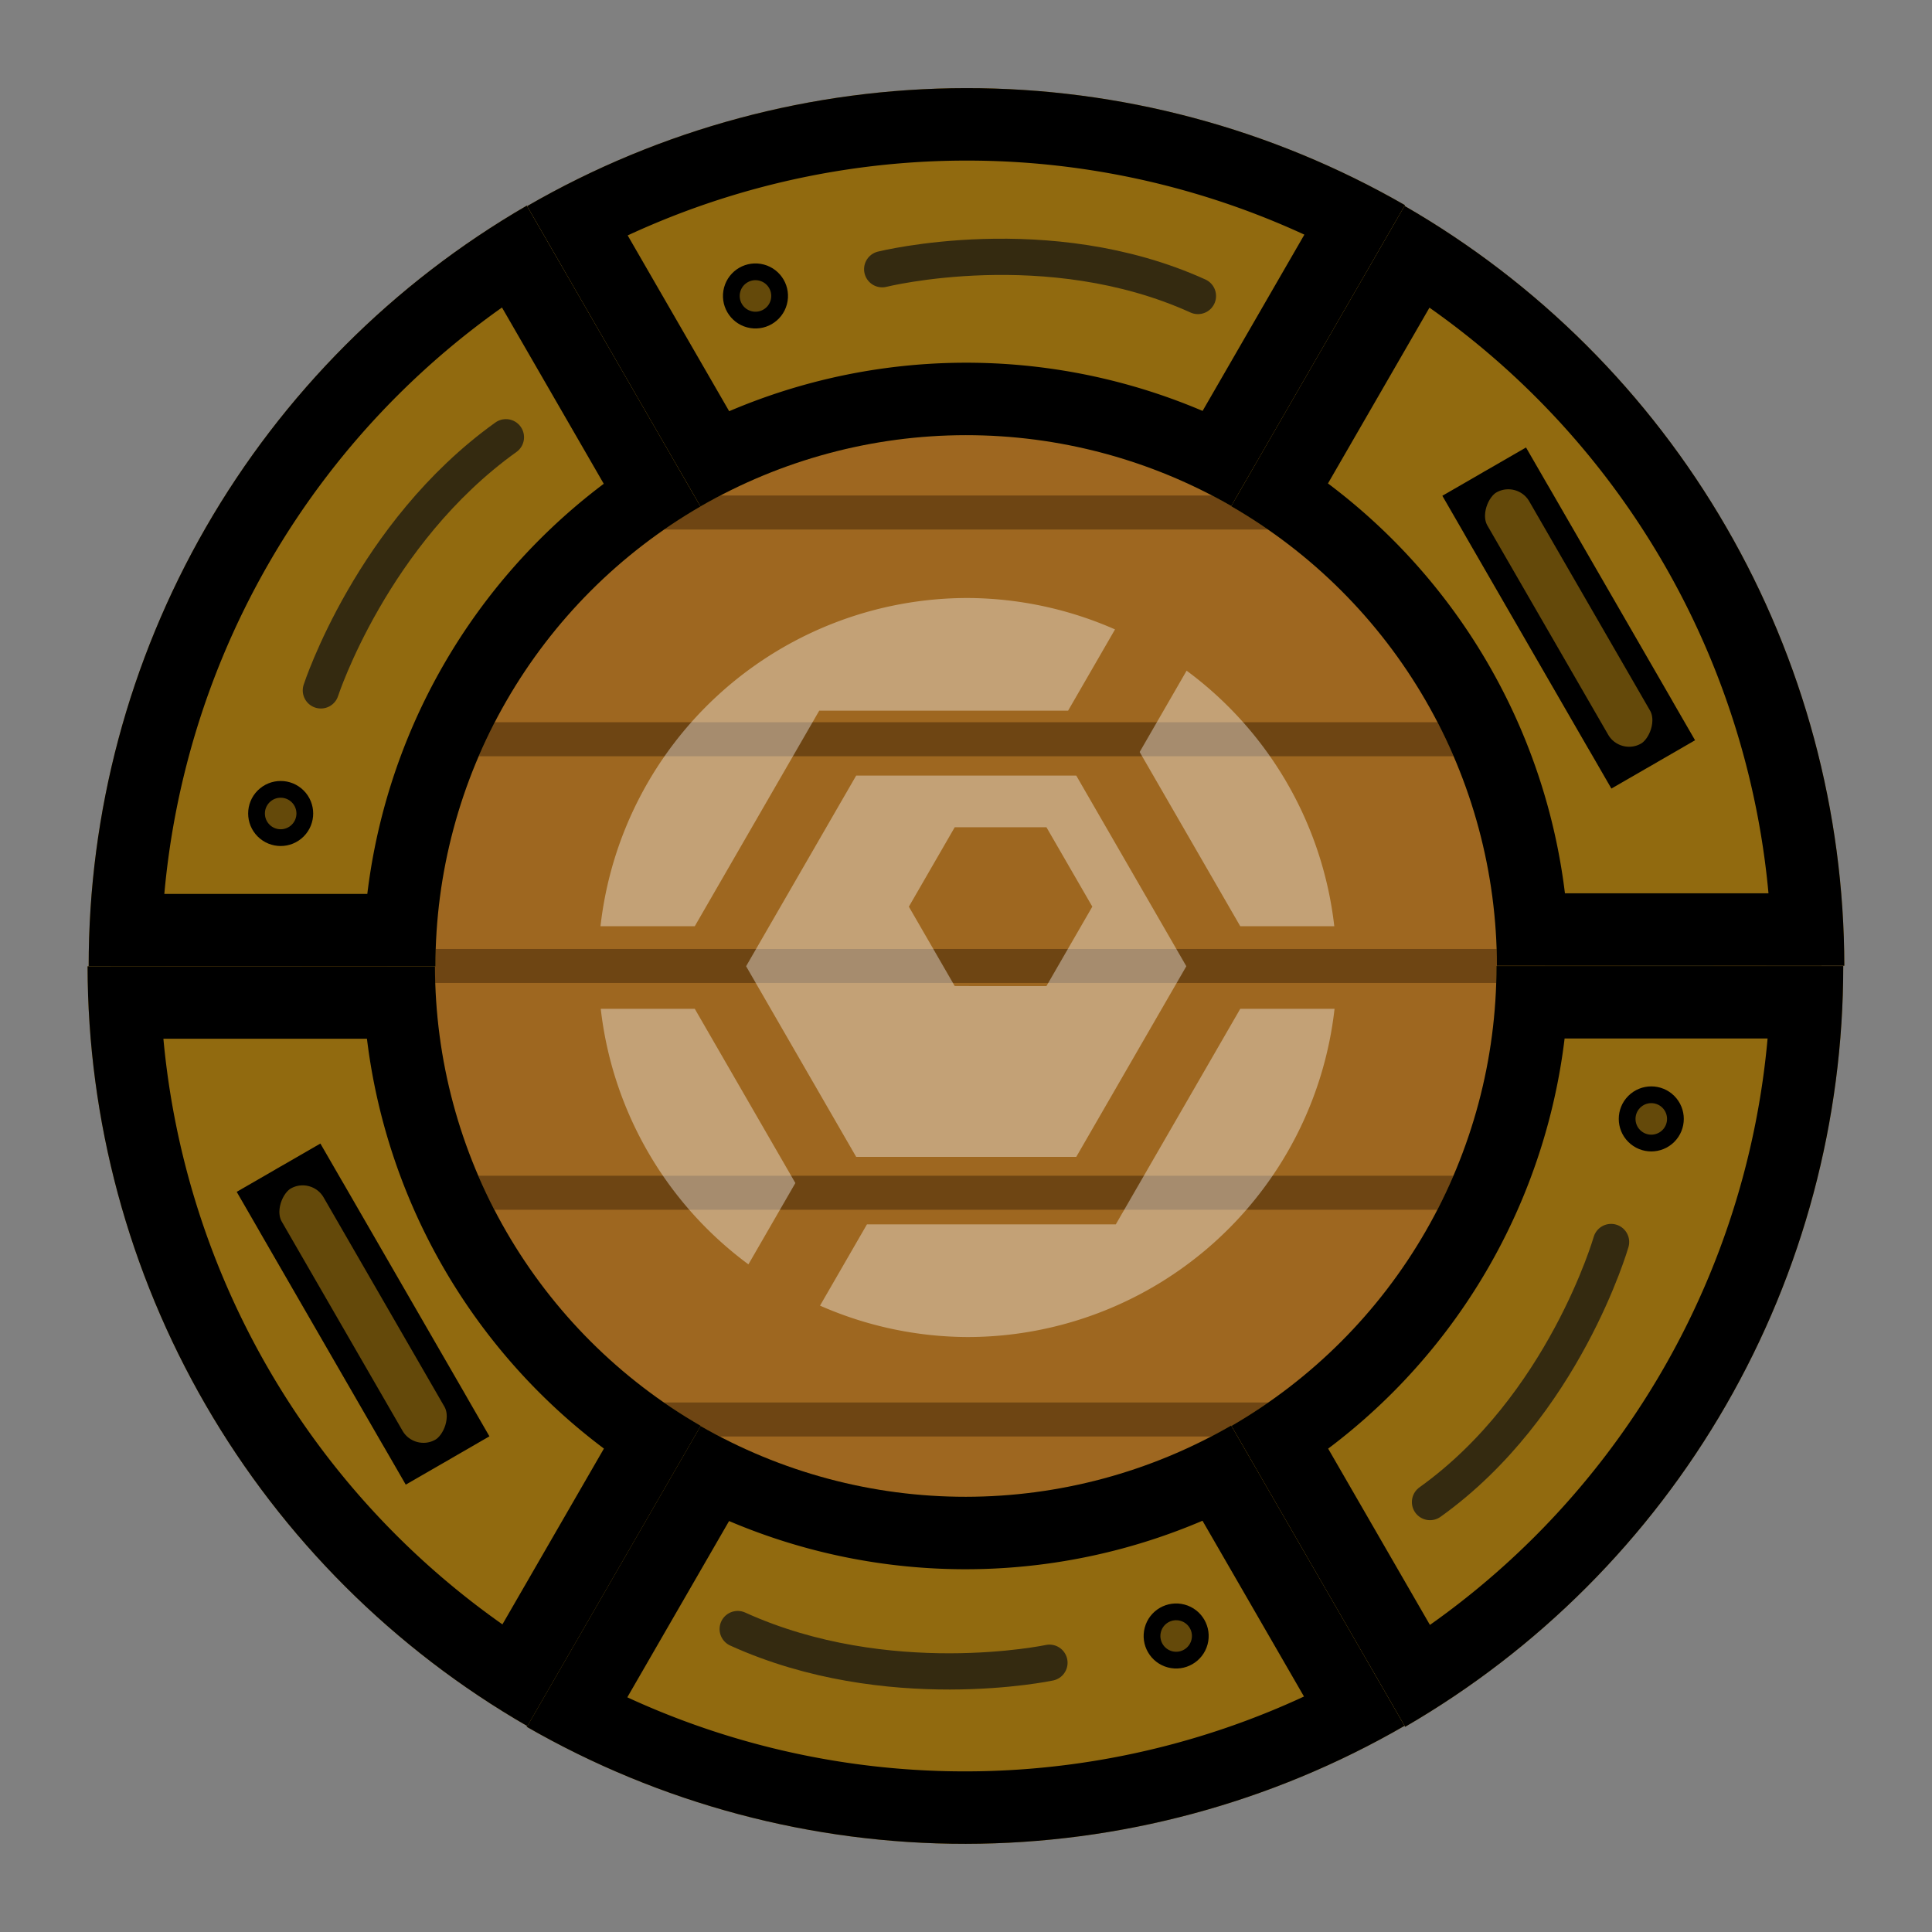 <?xml version="1.0" encoding="UTF-8" standalone="no"?>
<svg
   xmlns:dc="http://purl.org/dc/elements/1.1/"
   xmlns:cc="http://creativecommons.org/ns#"
   xmlns:rdf="http://www.w3.org/1999/02/22-rdf-syntax-ns#"
   xmlns:svg="http://www.w3.org/2000/svg"
   xmlns="http://www.w3.org/2000/svg"
   xmlns:sodipodi="http://sodipodi.sourceforge.net/DTD/sodipodi-0.dtd"
   xmlns:inkscape="http://www.inkscape.org/namespaces/inkscape"
   width="160"
   height="160"
   viewBox="0 0 42.333 42.333"
   version="1.1"
   id="svg108"
   sodipodi:docname="map-class-shell-02b.svg"
   inkscape:version="0.92.2 (5c3e80d, 2017-08-06)">
  <rect x="0" y="0" width="42.333" height="42.333" fill="#808080" stroke="none"/>
  <sodipodi:namedview
     pagecolor="#ffffff"
     bordercolor="#666666"
     borderopacity="1"
     objecttolerance="10"
     gridtolerance="10"
     guidetolerance="10"
     inkscape:pageopacity="0"
     inkscape:pageshadow="2"
     inkscape:window-width="1920"
     inkscape:window-height="1017"
     id="namedview110"
     showgrid="true"
     inkscape:zoom="2.8284271"
     inkscape:cx="1.2268981"
     inkscape:cy="130.84929"
     inkscape:window-x="1912"
     inkscape:window-y="-8"
     inkscape:window-maximized="1"
     inkscape:current-layer="svg108"
     inkscape:object-paths="true"
     inkscape:snap-intersection-paths="true"
     inkscape:snap-smooth-nodes="true"
     inkscape:snap-midpoints="true">
    <inkscape:grid
       type="xygrid"
       id="grid1172"
       empspacing="4"
       spacingy="1.058"
       spacingx="1.058" />
  </sodipodi:namedview>
  <defs
     id="defs26">
    <clipPath
       id="h-7">
      <path
         style="fill:#2b2b2b;stroke-width:3.757;stroke-linecap:round;stroke-miterlimit:10"
         inkscape:connector-curvature="0"
         stroke-miterlimit="10"
         d="M 17.462,3.704 H 24.87 V 5.821 H 17.462 Z"
         id="path23-8" />
    </clipPath>
    <clipPath
       clipPathUnits="userSpaceOnUse"
       id="clipPath1343">
      <path
         style="fill:#454111;fill-opacity:0.631;stroke:none;stroke-width:2.265;stroke-linecap:butt;stroke-linejoin:round;stroke-miterlimit:4;stroke-dasharray:none;stroke-opacity:1;paint-order:normal"
         d="M 21.148,1.93 A 19.248,19.248 0 0 0 4.499,11.566 l 6.58,3.799 A 11.637,11.637 0 0 1 21.148,9.542 Z"
         id="path1345"
         inkscape:connector-curvature="0" />
    </clipPath>
  </defs>
  <g
     id="g1407"
     transform="rotate(90,21.166,21.166)">
    <path
       style="fill:#272727;fill-opacity:1;stroke:none;stroke-width:1.968;stroke-opacity:1"
       inkscape:connector-curvature="0"
       id="path1403"
       d="m 15.928,38.538 c 2.063,1.835 8.413,1.835 10.477,10e-7 l -10e-7,-1.497 H 15.928 Z"
       clip-path="none"
       sodipodi:nodetypes="ccccc" />
    <path
       sodipodi:nodetypes="ccccc"
       clip-path="none"
       d="m 26.405,3.795 c -2.063,-1.835 -8.413,-1.835 -10.477,-3e-7 l 10e-7,1.497 10.477,3e-7 z"
       id="path1405"
       inkscape:connector-curvature="0"
       style="fill:#272727;fill-opacity:1;stroke:none;stroke-width:1.968;stroke-opacity:1" />
  </g>
  <g
     id="g1401"
     style="fill:#272727;fill-opacity:1">
    <path
       sodipodi:nodetypes="ccccc"
       clip-path="none"
       d="m 15.928,38.538 c 2.063,1.835 8.413,1.835 10.477,10e-7 l -10e-7,-1.497 H 15.928 Z"
       id="path1397"
       inkscape:connector-curvature="0"
       style="fill:#272727;fill-opacity:1;stroke:none;stroke-width:1.968;stroke-opacity:1" />
    <path
       style="fill:#272727;fill-opacity:1;stroke:none;stroke-width:1.968;stroke-opacity:1"
       inkscape:connector-curvature="0"
       id="path1393"
       d="m 26.405,3.795 c -2.063,-1.835 -8.413,-1.835 -10.477,-3e-7 l 10e-7,1.497 10.477,3e-7 z"
       clip-path="none"
       sodipodi:nodetypes="ccccc" />
  </g>
  <circle
     id="circle2"
     transform="rotate(-90)"
     r="16.414"
     cy="21.167"
     cx="-21.166"
     style="fill:none;stroke:#563a1e;stroke-width:2.251;stroke-opacity:1" />
  <circle
     id="circle4"
     transform="rotate(-90)"
     r="15.435"
     cy="21.167"
     cx="-21.166"
     style="fill:#9e6720;fill-opacity:1;stroke:#2c3740;stroke-width:1.862;stroke-opacity:1" />
  <path
     id="path6"
     d="m 7.255,21.166 h 27.823 M 8.249,16.198 H 34.084 M 11.23,11.23 H 31.103 M 8.249,26.135 h 25.834 m -22.853,4.968 h 19.872"
     inkscape:connector-curvature="0"
     style="fill:none;stroke:#291500;stroke-width:0.745;stroke-opacity:0.414" />
  <circle
     id="circle8"
     transform="rotate(-90)"
     r="13.615"
     cy="21.167"
     cx="-21.166"
     style="fill:none;stroke:#462300;stroke-width:1.867;stroke-opacity:1" />
  <g
     id="g1395-3"
     style="fill:#ffffff;fill-opacity:0.384"
     transform="matrix(0.854,0,0,0.854,3.095,3.095)">
    <path
       inkscape:connector-curvature="0"
       id="path1065-7"
       transform="scale(0.265)"
       d="M 80,44.223 A 35.778,35.778 0 0 0 44.465,76 H 53.594 L 65.643,55.131 H 89.738 L 94.281,47.264 A 35.778,35.778 0 0 0 80,44.223 Z m 21.213,7.037 -4.545,7.873 L 106.406,76 h 9.104 A 35.778,35.778 0 0 0 101.213,51.26 Z M 44.49,84 a 35.778,35.778 0 0 0 14.297,24.74 L 63.332,100.867 53.594,84 Z m 61.916,0 -12.049,20.869 H 70.262 l -4.543,7.867 A 35.778,35.778 0 0 0 80,115.777 35.778,35.778 0 0 0 115.535,84 Z"
       style="fill:#ffffff;fill-opacity:0.384;stroke:none;stroke-width:2.797;stroke-linecap:round;stroke-linejoin:round;stroke-miterlimit:4;stroke-dasharray:none;stroke-opacity:0.706;paint-order:normal" />
    <path
       inkscape:connector-curvature="0"
       id="path1083-3"
       d="m 23.99,16.276 -5.647,-1.9e-5 -2.824,4.891 2.824,4.891 5.647,1.9e-5 2.824,-4.891 z m -0.765,1.325 1.177,2.037 -1.177,2.038 -2.353,-2.21e-4 -1.177,-2.037 1.177,-2.038 z"
       style="fill:#ffffff;fill-opacity:0.384;stroke:none;stroke-width:2.534;stroke-linecap:butt;stroke-linejoin:round;stroke-miterlimit:4;stroke-dasharray:none;stroke-opacity:1;paint-order:normal" />
  </g>
  <g
     style="stroke:none"
     id="g894"
     transform="matrix(1.251,0.722,-0.722,1.251,11.098,-16.411)" />
  <g
     id="g1307"
     transform="translate(-53.674,-107.708)">
    <g
       id="g1240"
       transform="rotate(60,-45.289,121.492)">
      <path
         inkscape:connector-curvature="0"
         id="path1234"
         d="M 21.148,1.93 A 19.248,19.248 0 0 0 4.499,11.566 l 6.58,3.799 A 11.637,11.637 0 0 1 21.148,9.542 Z"
         style="fill:#916a0f;fill-opacity:1;stroke:#000000;stroke-width:3.175;stroke-linecap:butt;stroke-linejoin:round;stroke-miterlimit:4;stroke-dasharray:none;stroke-opacity:1;paint-order:normal"
         clip-path="url(#clipPath1343)"
         transform="rotate(90,21.172,21.175)" />
      <circle
         style="fill:#64490a;fill-opacity:1;stroke:#000000;stroke-width:0.367;stroke-linecap:round"
         r="0.529"
         id="circle1236"
         cy="17.658"
         cx="27.961"
         transform="rotate(-15)" />
      <path
         style="fill:none;stroke:#0e1011;stroke-width:0.794;stroke-linecap:round;stroke-linejoin:miter;stroke-miterlimit:4;stroke-dasharray:none;stroke-opacity:0.706"
         d="m 33.474,11.931 c 0,0 2.6,2.694 2.951,6.285"
         id="path1238"
         inkscape:connector-curvature="0"
         sodipodi:nodetypes="cc" />
    </g>
    <g
       id="g1248"
       transform="rotate(180,47.991,75.021)">
      <path
         inkscape:connector-curvature="0"
         id="path1242"
         d="M 21.148,1.93 A 19.248,19.248 0 0 0 4.499,11.566 l 6.58,3.799 A 11.637,11.637 0 0 1 21.148,9.542 Z"
         style="fill:#916a0f;fill-opacity:1;stroke:#000000;stroke-width:3.175;stroke-linecap:butt;stroke-linejoin:round;stroke-miterlimit:4;stroke-dasharray:none;stroke-opacity:1;paint-order:normal"
         clip-path="url(#clipPath1343)"
         transform="rotate(30,21.166,21.166)" />
      <circle
         style="fill:#64490a;fill-opacity:1;stroke:#000000;stroke-width:0.367;stroke-linecap:round"
         r="0.529"
         id="circle1244"
         cy="17.652"
         cx="-1.986"
         transform="rotate(-75)" />
      <path
         style="fill:none;stroke:#0e1011;stroke-width:0.794;stroke-linecap:round;stroke-linejoin:miter;stroke-miterlimit:4;stroke-dasharray:none;stroke-opacity:0.706"
         d="m 19.313,5.901 c 0,0 3.546,-0.753 6.831,0.738"
         id="path1246"
         inkscape:connector-curvature="0"
         sodipodi:nodetypes="cc" />
    </g>
    <g
       transform="rotate(-60,141.277,28.522)"
       id="g1256">
      <path
         transform="rotate(30,21.166,21.166)"
         clip-path="url(#clipPath1343)"
         style="fill:#916a0f;fill-opacity:1;stroke:#000000;stroke-width:3.175;stroke-linecap:butt;stroke-linejoin:round;stroke-miterlimit:4;stroke-dasharray:none;stroke-opacity:1;paint-order:normal"
         d="M 21.148,1.93 A 19.248,19.248 0 0 0 4.499,11.566 l 6.58,3.799 A 11.637,11.637 0 0 1 21.148,9.542 Z"
         id="path1250"
         inkscape:connector-curvature="0" />
      <circle
         transform="rotate(-75)"
         cx="-1.986"
         cy="17.652"
         id="circle1252"
         r="0.529"
         style="fill:#64490a;fill-opacity:1;stroke:#000000;stroke-width:0.367;stroke-linecap:round" />
      <path
         sodipodi:nodetypes="cc"
         inkscape:connector-curvature="0"
         id="path1254"
         d="m 19.313,5.901 c 0,0 3.546,-0.753 6.831,0.738"
         style="fill:none;stroke:#0e1011;stroke-width:0.794;stroke-linecap:round;stroke-linejoin:miter;stroke-miterlimit:4;stroke-dasharray:none;stroke-opacity:0.706" />
    </g>
    <g
       id="g1264"
       transform="rotate(-60,141.293,28.535)">
      <path
         inkscape:connector-curvature="0"
         id="path1258"
         d="M 21.148,1.93 A 19.248,19.248 0 0 0 4.499,11.566 l 6.58,3.799 A 11.637,11.637 0 0 1 21.148,9.542 Z"
         style="fill:#916a0f;fill-opacity:1;stroke:#000000;stroke-width:3.175;stroke-linecap:butt;stroke-linejoin:round;stroke-miterlimit:4;stroke-dasharray:none;stroke-opacity:1;paint-order:normal"
         clip-path="url(#clipPath1343)"
         transform="rotate(90,21.172,21.175)" />
      <circle
         style="fill:#64490a;fill-opacity:1;stroke:#000000;stroke-width:0.367;stroke-linecap:round"
         r="0.529"
         id="circle1260"
         cy="17.658"
         cx="27.961"
         transform="rotate(-15)" />
      <path
         style="fill:none;stroke:#0e1011;stroke-width:0.794;stroke-linecap:round;stroke-linejoin:miter;stroke-miterlimit:4;stroke-dasharray:none;stroke-opacity:0.707"
         d="m 33.474,11.931 c 0,0 2.6,2.694 2.951,6.285"
         id="path1262"
         inkscape:connector-curvature="0"
         sodipodi:nodetypes="cc" />
    </g>
    <g
       id="g1281"
       transform="rotate(60,-45.242,121.522)">
      <g
         id="g1273">
        <g
           transform="translate(0.016,0.036)"
           id="g1268">
          <path
             inkscape:connector-curvature="0"
             id="path1266"
             d="M 21.148,1.93 A 19.248,19.248 0 0 0 4.499,11.566 l 6.58,3.799 A 11.637,11.637 0 0 1 21.148,9.542 Z"
             style="fill:#916a0f;fill-opacity:1;stroke:#000000;stroke-width:3.175;stroke-linecap:butt;stroke-linejoin:round;stroke-miterlimit:4;stroke-dasharray:none;stroke-opacity:1;paint-order:normal"
             clip-path="url(#clipPath1343)"
             transform="rotate(30,21.166,21.166)" />
        </g>
        <rect
           id="rect1270"
           stroke-miterlimit="10"
           transform="translate(5e-4,1.192)"
           y="3.704"
           x="17.462"
           height="2.117"
           width="7.408"
           clip-path="url(#h-7)"
           rx="1.058"
           ry="1.058"
           style="fill:#64490a;fill-opacity:1;stroke:#000000;stroke-width:1.058;stroke-linecap:round;stroke-miterlimit:10" />
      </g>
      <g
         id="g1279">
        <path
           transform="rotate(-150,21.164,21.189)"
           clip-path="url(#clipPath1343)"
           style="fill:#916a0f;fill-opacity:1;stroke:#000000;stroke-width:3.175;stroke-linecap:butt;stroke-linejoin:round;stroke-miterlimit:4;stroke-dasharray:none;stroke-opacity:1;paint-order:normal"
           d="M 21.148,1.93 A 19.248,19.248 0 0 0 4.499,11.566 l 6.58,3.799 A 11.637,11.637 0 0 1 21.148,9.542 Z"
           id="path1275"
           inkscape:connector-curvature="0" />
        <rect
           style="fill:#64490a;fill-opacity:1;stroke:#000000;stroke-width:1.058;stroke-linecap:round;stroke-miterlimit:10"
           ry="1.058"
           rx="1.058"
           clip-path="url(#h-7)"
           width="7.408"
           height="2.117"
           x="17.462"
           y="3.704"
           transform="translate(5e-4,31.696)"
           stroke-miterlimit="10"
           id="rect1277" />
      </g>
    </g>
  </g>
</svg>
